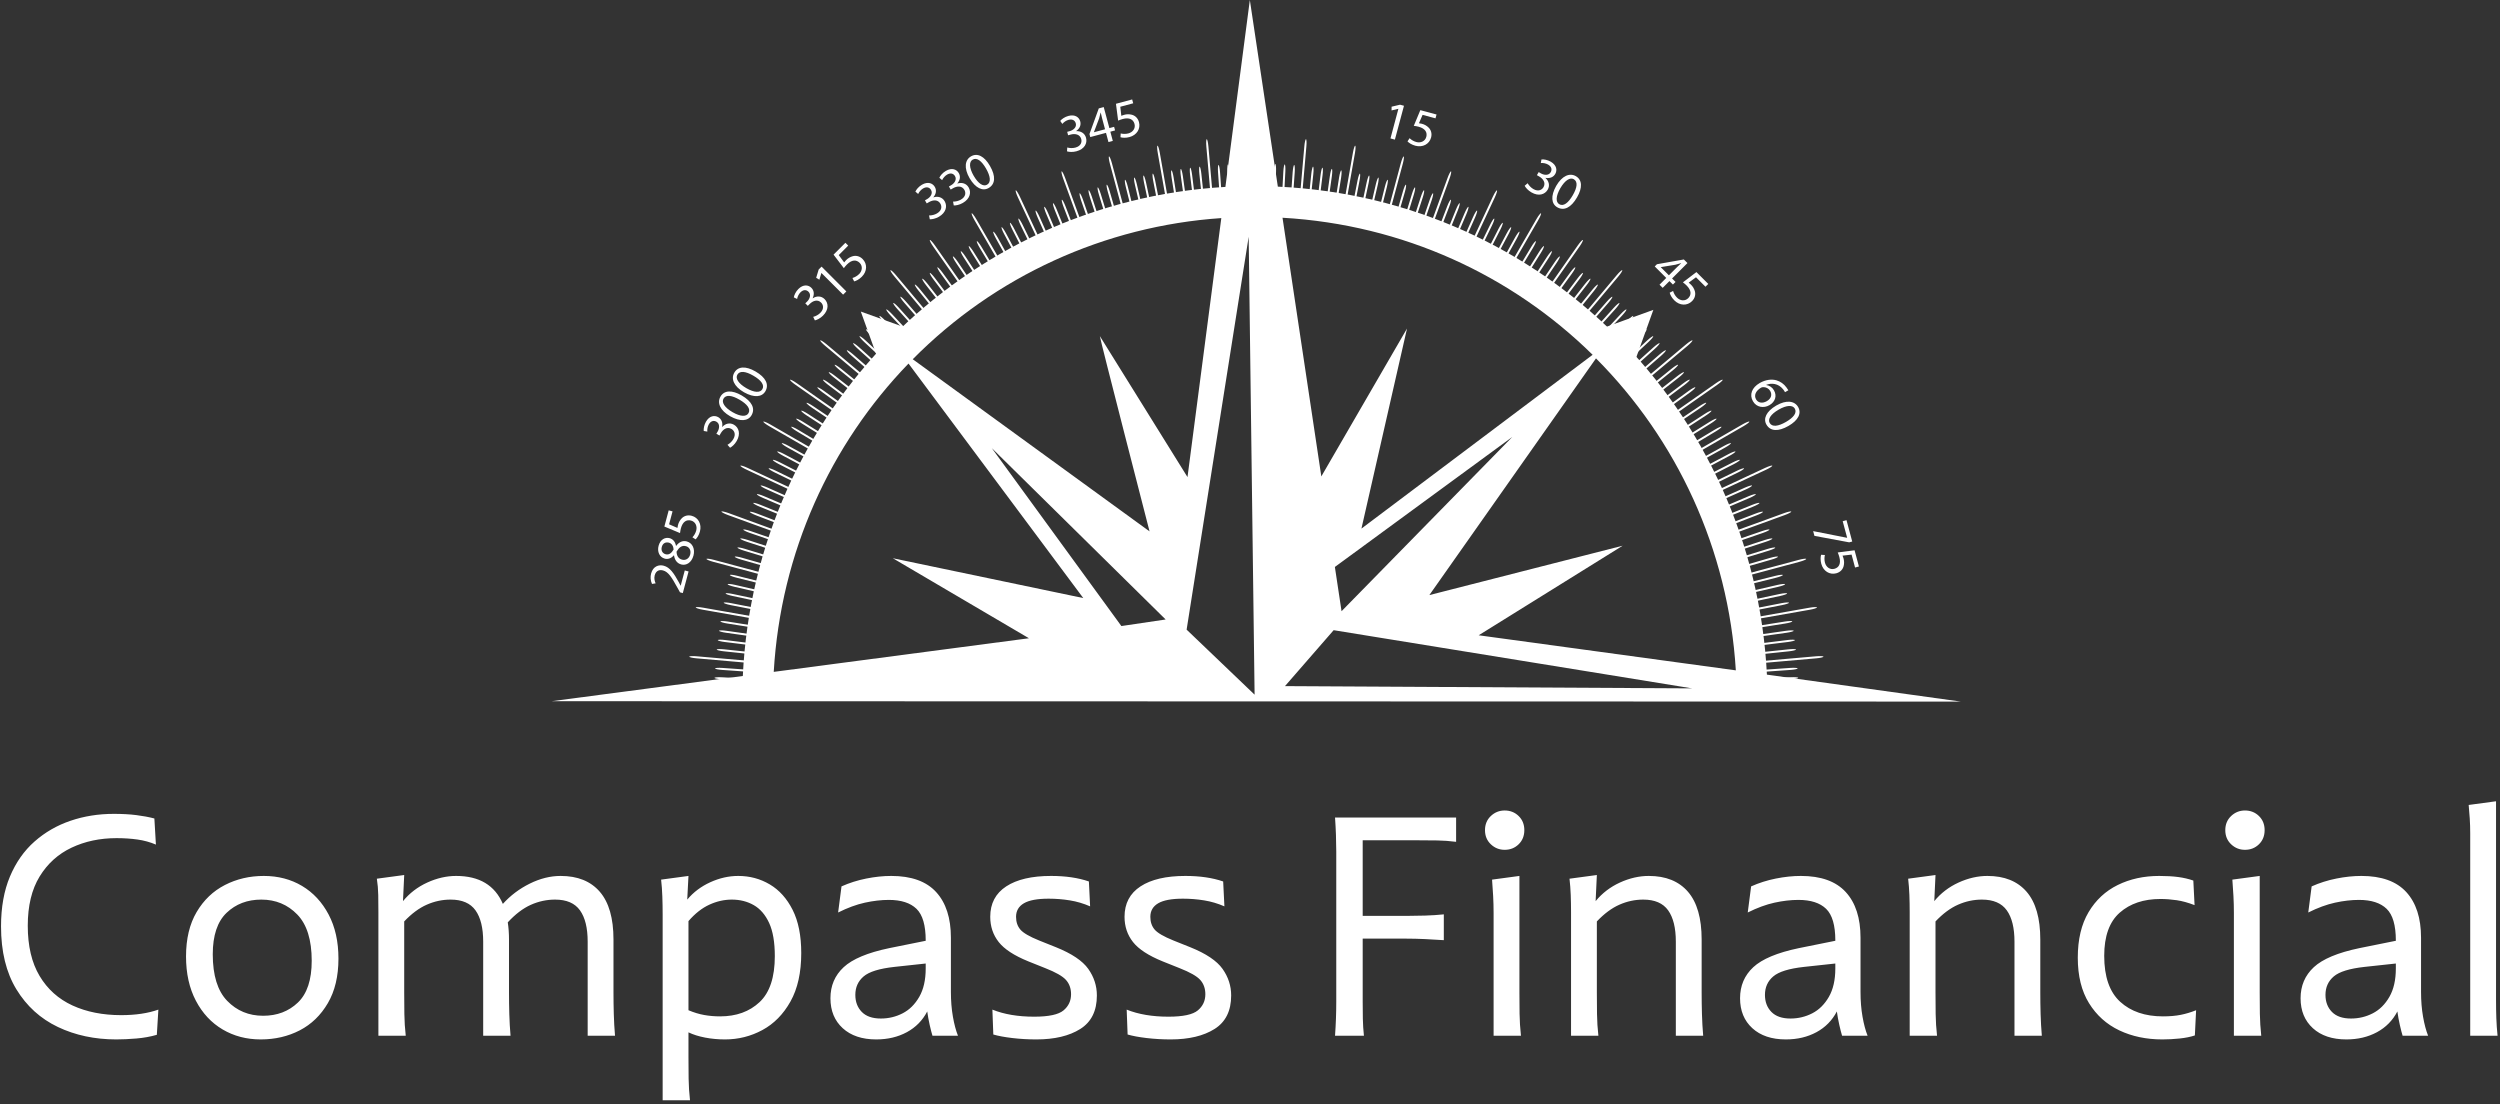 <svg xmlns="http://www.w3.org/2000/svg" width="480" height="212" viewBox="0 0 480 212">
  <rect x="0" y="0" width="480" height="212" fill="#333333" stroke="none"/>
  <g fill="#FFF">
    <g transform="translate(105.918)">
      <path d="M156.978 42C157.046 42.015 157.247 41.409 157.418 40.659L158.608 35.507C158.781 34.756 158.84 34.119 158.736 34.095 158.633 34.072 158.407 34.67 158.233 35.422L157.044 40.576C156.869 41.328 156.911 41.985 156.979 42M155.34 41.641C155.411 41.656 155.598 41.05 155.758 40.294L156.86 35.124C157.019 34.366 157.066 33.73 156.958 33.709 156.85 33.689 156.638 34.287 156.475 35.044L155.377 40.217C155.217 40.971 155.265 41.631 155.335 41.646M152.05 41C152.122 41.012 152.29 40.399 152.423 39.638L154.232 29.392C154.365 28.631 154.389 27.992 154.279 27.974 154.17 27.957 153.975 28.565 153.841 29.324L152.032 39.576C151.899 40.34 151.979 40.991 152.05 41.003M218.54 87.624C218.579 87.686 219.156 87.427 219.821 87.033L228.833 81.829C229.502 81.441 230.005 81.051 229.952 80.955 229.899 80.86 229.307 81.101 228.635 81.485L219.617 86.693C218.948 87.078 218.498 87.56 218.533 87.622M153.694 41.309C153.762 41.321 153.939 40.711 154.088 39.953L155.098 34.758C155.246 34 155.281 33.36 155.178 33.343 155.074 33.325 154.867 33.926 154.72 34.684L153.71 39.882C153.562 40.64 153.627 41.294 153.695 41.309M158.608 42.395C158.676 42.413 158.883 41.813 159.073 41.063L160.354 35.933C160.54 35.181 160.608 34.548 160.508 34.521 160.407 34.494 160.167 35.089 159.981 35.838L158.7 40.971C158.514 41.72 158.543 42.377 158.611 42.395M161.849 43.259C161.917 43.28 162.144 42.688 162.358 41.945L163.814 36.868C164.027 36.124 164.12 35.489 164.011 35.461 163.903 35.433 163.654 36.018 163.441 36.758L161.984 41.835C161.771 42.578 161.777 43.238 161.845 43.259M163.456 43.739C163.524 43.759 163.764 43.17 163.992 42.43L165.534 37.379C165.759 36.639 165.862 36.009 165.759 35.979 165.656 35.95 165.392 36.527 165.168 37.267L163.618 42.316C163.394 43.057 163.388 43.714 163.456 43.735M160.233 42.816C160.304 42.836 160.523 42.241 160.726 41.495L163.416 31.446C163.613 30.7 163.695 30.067 163.591 30.04 163.486 30.014 163.236 30.6 163.034 31.346L160.343 41.395C160.146 42.141 160.163 42.798 160.234 42.819M165.054 44.246C165.122 44.267 165.37 43.684 165.61 42.95L167.244 37.925C167.484 37.188 167.596 36.56 167.493 36.528 167.39 36.495 167.114 37.07 166.877 37.804L165.243 42.828C165.003 43.565 164.989 44.223 165.054 44.246M137.044 39.564C137.115 39.564 137.183 38.934 137.198 38.161L137.289 32.85C137.304 32.078 137.227 31.444 137.121 31.444 137.014 31.444 136.917 32.072 136.902 32.844L136.809 38.156C136.795 38.928 136.973 39.564 137.044 39.564M166.644 44.779C166.709 44.803 166.97 44.225 167.221 43.498L168.944 38.501C169.195 37.769 169.321 37.145 169.219 37.109 169.118 37.074 168.832 37.645 168.58 38.376L166.861 43.371C166.608 44.102 166.579 44.759 166.644 44.783M138.719 39.609C138.79 39.609 138.87 38.981 138.897 38.208L139.083 32.903C139.11 32.13 139.045 31.493 138.938 31.491 138.832 31.488 138.722 32.115 138.695 32.889L138.509 38.193C138.482 38.969 138.648 39.606 138.719 39.609M89.632 41.972C89.534 42.02 89.736 42.626 90.077 43.319L92.395 48.071C92.732 48.766 93.061 49.308 93.126 49.279 93.191 49.249 93.079 48.595 92.738 47.899L90.422 43.149C90.082 42.453 89.727 41.923 89.634 41.966M97.967 38.349C97.869 38.387 98.014 39.009 98.289 39.728L100.184 44.663C100.463 45.385 100.744 45.954 100.809 45.927 100.874 45.9 100.823 45.246 100.545 44.527L98.651 39.592C98.372 38.869 98.065 38.311 97.967 38.349M147.073 40.261C147.144 40.27 147.278 39.648 147.369 38.882L148.014 33.621C148.113 32.854 148.1 32.218 147.994 32.203 147.887 32.188 147.727 32.81 147.632 33.576L146.984 38.837C146.885 39.604 146.999 40.252 147.069 40.261M145.408 40.071C145.479 40.08 145.605 39.458 145.683 38.691L146.237 33.42C146.317 32.65 146.296 32.014 146.193 32.002 146.089 31.99 145.933 32.612 145.852 33.381L145.299 38.647C145.218 39.418 145.337 40.066 145.408 40.075M142.068 39.783C142.139 39.783 142.24 39.161 142.293 38.389L142.667 33.095C142.72 32.326 142.678 31.69 142.568 31.681 142.458 31.672 142.331 32.299 142.272 33.069L141.9 38.365C141.846 39.135 141.989 39.78 142.06 39.783M148.734 40.482C148.805 40.491 148.951 39.875 149.061 39.102L149.795 33.854C149.904 33.09 149.907 32.45 149.8 32.435 149.694 32.421 149.523 33.036 149.415 33.801L148.675 39.049C148.569 39.816 148.666 40.468 148.734 40.477M143.743 39.914C143.814 39.92 143.93 39.295 143.998 38.526L144.904 28.144C144.972 27.374 144.939 26.738 144.83 26.726 144.721 26.714 144.581 27.339 144.513 28.111L143.601 38.493C143.536 39.263 143.672 39.908 143.743 39.914M190.457 56.952C190.517 56.993 190.927 56.507 191.372 55.874L197.349 47.341C197.79 46.71 198.08 46.139 197.991 46.077 197.903 46.015 197.467 46.483 197.023 47.116L191.047 55.651C190.602 56.285 190.398 56.912 190.456 56.954M200.858 65.397C200.913 65.444 201.386 65.02 201.913 64.455L205.533 60.574C206.06 60.009 206.428 59.49 206.35 59.414 206.272 59.337 205.78 59.745 205.25 60.31L201.629 64.195C201.102 64.76 200.808 65.35 200.858 65.397M189.077 55.995C189.136 56.033 189.535 55.542 189.971 54.902L192.934 50.509C193.367 49.87 193.648 49.295 193.559 49.239 193.47 49.183 193.044 49.653 192.612 50.296L189.655 54.687C189.222 55.329 189.021 55.956 189.08 55.995M197.099 62.063C197.155 62.11 197.605 61.663 198.103 61.071L204.802 53.084C205.295 52.492 205.637 51.95 205.554 51.879 205.471 51.808 204.997 52.237 204.5 52.829L197.8 60.817C197.308 61.408 197.043 62.016 197.099 62.063M168.228 45.336C168.296 45.359 168.569 44.785 168.832 44.06L172.388 34.288C172.654 33.562 172.782 32.938 172.683 32.902 172.585 32.867 172.281 33.429 172.017 34.155L168.459 43.927C168.195 44.652 168.163 45.312 168.228 45.336M194.496 59.945C194.552 59.986 194.989 59.524 195.464 58.914L198.726 54.737C199.203 54.13 199.522 53.576 199.44 53.511 199.357 53.446 198.898 53.89 198.422 54.496L195.156 58.677C194.682 59.287 194.44 59.899 194.496 59.941M195.803 60.992C195.859 61.036 196.301 60.58 196.789 59.979L200.127 55.856C200.613 55.255 200.942 54.71 200.862 54.645 200.783 54.58 200.315 55.015 199.826 55.616L196.486 59.74C196.001 60.341 195.746 60.948 195.802 60.992M214.033 80.559C214.074 80.618 214.624 80.305 215.258 79.861L223.793 73.883C224.427 73.442 224.895 73.008 224.832 72.918 224.769 72.828 224.198 73.115 223.565 73.56L215.033 79.535C214.399 79.979 213.991 80.5 214.033 80.559M213.056 79.192C213.098 79.248 213.643 78.926 214.27 78.47L218.56 75.352C219.184 74.896 219.644 74.456 219.582 74.367 219.519 74.279 218.957 74.584 218.332 75.036L214.043 78.157C213.418 78.61 213.015 79.134 213.057 79.19M208.93 73.912C208.978 73.968 209.499 73.607 210.091 73.109L218.078 66.41C218.669 65.917 219.097 65.439 219.029 65.356 218.961 65.274 218.416 65.611 217.824 66.105L209.837 72.805C209.246 73.297 208.883 73.855 208.93 73.912M202.076 66.552C202.126 66.603 202.606 66.188 203.142 65.631L206.831 61.81C207.37 61.256 207.745 60.741 207.668 60.667 207.591 60.593 207.091 60.986 206.555 61.543L202.866 65.362C202.33 65.919 202.026 66.501 202.078 66.552M81.646 46.309C81.553 46.365 81.806 46.952 82.206 47.612L84.932 52.15C85.326 52.813 85.704 53.325 85.763 53.289 85.822 53.254 85.66 52.615 85.264 51.955L82.534 47.413C82.14 46.753 81.738 46.256 81.647 46.309M175.967 48.556C176.032 48.586 176.355 48.038 176.681 47.34L181.083 37.907C181.408 37.209 181.595 36.596 181.494 36.552 181.392 36.507 181.051 37.044 180.722 37.734L176.323 47.165C175.996 47.867 175.905 48.522 175.97 48.552M174.44 47.856C174.506 47.883 174.816 47.329 175.129 46.622L177.278 41.794C177.593 41.09 177.771 40.477 177.672 40.431 177.574 40.386 177.237 40.929 176.924 41.636L174.771 46.464C174.457 47.169 174.371 47.823 174.436 47.85M178.98 50.025C179.045 50.058 179.383 49.519 179.731 48.829L182.132 44.119C182.485 43.429 182.692 42.828 182.597 42.781 182.503 42.734 182.138 43.257 181.787 43.945L179.389 48.657C179.036 49.347 178.918 49.993 178.98 50.025M171.354 46.544C171.42 46.57 171.71 46.008 172 45.291L173.981 40.389C174.267 39.673 174.425 39.054 174.327 39.01 174.228 38.965 173.91 39.525 173.622 40.241L171.642 45.141C171.346 45.857 171.289 46.514 171.354 46.541M172.906 47.183C172.971 47.213 173.273 46.653 173.572 45.94L175.641 41.079C175.942 40.365 176.108 39.75 176.01 39.708 175.913 39.667 175.585 40.215 175.282 40.928L173.222 45.786C172.92 46.499 172.843 47.154 172.908 47.183M183.398 52.433C183.46 52.469 183.828 51.955 184.215 51.285L189.42 42.268C189.804 41.599 190.045 41.007 189.95 40.953 189.856 40.898 189.457 41.403 189.076 42.072L183.872 51.085C183.487 51.756 183.336 52.399 183.398 52.437M187.678 55.07C187.737 55.109 188.131 54.612 188.552 53.963L191.438 49.516C191.858 48.868 192.127 48.29 192.042 48.235 191.956 48.18 191.536 48.659 191.113 49.307L188.229 53.751C187.805 54.399 187.619 55.031 187.678 55.071M186.266 54.167C186.325 54.206 186.71 53.7 187.119 53.045L189.928 48.552C190.339 47.894 190.6 47.314 190.509 47.258 190.417 47.202 190.008 47.693 189.599 48.348L186.79 52.841C186.382 53.495 186.207 54.129 186.266 54.167M181.935 51.608C181.998 51.643 182.353 51.115 182.729 50.441L185.296 45.811C185.669 45.136 185.9 44.541 185.808 44.488 185.717 44.434 185.334 44.95 184.958 45.624L182.396 50.255C182.024 50.931 181.878 51.573 181.94 51.609M150.396 40.724C150.466 40.736 150.623 40.12 150.742 39.359L151.571 34.128C151.689 33.364 151.704 32.728 151.6 32.71 151.497 32.693 151.311 33.301 151.189 34.069L150.36 39.291C150.239 40.054 150.325 40.708 150.396 40.72M33.037 115.728C33.017 115.826 33.621 116.039 34.378 116.184L39.577 117.197C40.338 117.344 40.968 117.407 40.98 117.339 40.992 117.271 40.409 116.965 39.651 116.817L34.455 115.805C33.694 115.66 33.058 115.624 33.037 115.728M33.399 113.947C33.378 114.046 33.979 114.267 34.735 114.429L39.909 115.528C40.664 115.688 41.294 115.765 41.309 115.694 41.324 115.623 40.744 115.309 39.989 115.149L34.815 114.051C34.056 113.891 33.42 113.844 33.399 113.952M32.406 119.309C32.388 119.416 32.997 119.605 33.765 119.721L38.993 120.546C39.757 120.669 40.39 120.71 40.402 120.645 40.414 120.58 39.82 120.292 39.055 120.171L33.825 119.341C33.06 119.22 32.424 119.208 32.406 119.312M32.137 121.107C32.122 121.213 32.735 121.386 33.498 121.495L38.751 122.232C39.514 122.339 40.151 122.368 40.159 122.3 40.168 122.232 39.568 121.957 38.804 121.85L33.556 121.113C32.791 121.004 32.152 121.004 32.137 121.107M31.9 122.907C31.888 123.013 32.504 123.176 33.271 123.271L38.534 123.916C39.301 124.014 39.935 124.028 39.944 123.957 39.953 123.886 39.346 123.626 38.575 123.532L33.318 122.886C32.552 122.788 31.912 122.8 31.9 122.907M33.793 112.168C33.769 112.273 34.364 112.5 35.12 112.672L40.271 113.862C41.023 114.036 41.65 114.123 41.668 114.051 41.686 113.979 41.108 113.657 40.357 113.486L35.206 112.296C34.454 112.124 33.817 112.065 33.793 112.168M36.799 101.688C36.766 101.787 37.335 102.077 38.066 102.328L43.06 104.048C43.791 104.299 44.407 104.451 44.43 104.386 44.454 104.321 43.919 103.936 43.187 103.683L38.19 101.964C37.459 101.712 36.834 101.588 36.799 101.688M36.223 103.413C36.19 103.512 36.764 103.792 37.498 104.032L42.523 105.666C43.257 105.903 43.879 106.045 43.902 105.977 43.926 105.909 43.381 105.536 42.647 105.296L37.623 103.662C36.886 103.425 36.258 103.312 36.225 103.413M35.676 105.148C35.646 105.247 36.224 105.518 36.963 105.74L42.02 107.284C42.757 107.51 43.378 107.64 43.399 107.572 43.42 107.504 42.869 107.14 42.129 106.915L37.076 105.37C36.336 105.145 35.705 105.045 35.676 105.145M34.218 110.404C34.191 110.507 34.786 110.743 35.535 110.931L40.669 112.211C41.418 112.398 42.048 112.495 42.06 112.427 42.072 112.359 41.509 112.025 40.757 111.836L35.626 110.555C34.878 110.366 34.247 110.298 34.218 110.402M35.159 106.891C35.129 106.99 35.712 107.249 36.455 107.463L41.533 108.919C42.276 109.132 42.9 109.25 42.921 109.185 42.942 109.12 42.385 108.762 41.64 108.548L36.56 107.092C35.817 106.879 35.186 106.787 35.157 106.895M38.043 98.277C38.005 98.375 38.564 98.681 39.284 98.96L44.222 100.855C44.944 101.13 45.554 101.305 45.577 101.236 45.601 101.167 45.077 100.769 44.357 100.493L39.425 98.599C38.703 98.324 38.082 98.178 38.046 98.277M31.693 124.717C31.682 124.823 32.3 124.974 33.073 125.054L38.343 125.607C39.112 125.69 39.746 125.699 39.755 125.628 39.763 125.557 39.157 125.306 38.387 125.226L33.114 124.672C32.348 124.593 31.708 124.61 31.696 124.717M31.378 128.338C31.369 128.446 31.997 128.576 32.766 128.629L38.06 129C38.832 129.056 39.466 129.041 39.469 128.97 39.472 128.899 38.856 128.668 38.09 128.614L32.796 128.244C32.026 128.191 31.387 128.232 31.381 128.342M74.067 51.324C73.981 51.386 74.283 51.949 74.736 52.573L77.856 56.866C78.309 57.49 78.726 57.97 78.786 57.929 78.846 57.887 78.619 57.263 78.167 56.638L75.049 52.349C74.597 51.724 74.152 51.265 74.064 51.324M31.14 133.788C31.14 133.894 31.77 133.993 32.54 134.007L37.851 134.099C38.624 134.111 39.257 134.064 39.257 133.993 39.257 133.922 38.629 133.726 37.857 133.711L32.546 133.619C31.776 133.604 31.14 133.681 31.14 133.788M31.187 131.971C31.187 132.077 31.812 132.187 32.584 132.213L37.892 132.397C38.665 132.423 39.298 132.388 39.301 132.317 39.304 132.246 38.68 132.039 37.907 132.012L32.596 131.825C31.824 131.799 31.19 131.864 31.187 131.971M31.266 130.154C31.26 130.261 31.889 130.379 32.661 130.42L37.957 130.699C38.727 130.74 39.363 130.714 39.366 130.643 39.369 130.572 38.751 130.347 37.977 130.314L32.679 130.036C31.906 129.995 31.272 130.048 31.266 130.154M56.678 67.26C56.607 67.34 57.026 67.819 57.61 68.326L61.613 71.805C62.196 72.314 62.711 72.684 62.761 72.633 62.812 72.583 62.453 72.023 61.875 71.517L57.87 68.036C57.287 67.53 56.754 67.18 56.687 67.26M57.883 65.897C57.812 65.978 58.222 66.463 58.797 66.981L62.744 70.534C63.318 71.049 63.827 71.43 63.871 71.377 63.914 71.324 63.575 70.761 62.998 70.244L59.057 66.697C58.483 66.179 57.955 65.82 57.885 65.9M53.208 71.468C53.143 71.55 53.587 72.01 54.193 72.485L58.369 75.751C58.979 76.228 59.512 76.571 59.552 76.512 59.591 76.453 59.212 75.921 58.602 75.443L54.424 72.181C53.815 71.704 53.264 71.385 53.199 71.468M54.34 70.045C54.275 70.128 54.71 70.593 55.311 71.079L59.435 74.42C60.036 74.906 60.563 75.258 60.608 75.209 60.652 75.159 60.279 74.611 59.678 74.125L55.554 70.785C54.953 70.299 54.408 69.968 54.34 70.051M59.113 64.557C59.042 64.634 59.445 65.132 60.011 65.659L63.894 69.28C64.46 69.807 64.96 70.194 65.008 70.144 65.055 70.093 64.724 69.522 64.158 68.995L60.271 65.37C59.705 64.844 59.181 64.477 59.11 64.553M66.956 56.982C66.876 57.053 67.225 57.586 67.732 58.164L71.213 62.169C71.719 62.752 72.178 63.191 72.231 63.144 72.284 63.096 72.01 62.495 71.503 61.912L68.024 57.91C67.515 57.327 67.039 56.906 66.956 56.977M52.1 72.911C52.035 72.997 52.488 73.446 53.104 73.911L57.341 77.099C57.959 77.567 58.498 77.902 58.543 77.846 58.587 77.79 58.193 77.255 57.574 76.795L53.338 73.604C52.722 73.136 52.166 72.824 52.1 72.914M72.611 52.407C72.525 52.472 72.835 53.028 73.3 53.644L76.491 57.881C76.956 58.499 77.378 58.964 77.439 58.926 77.5 58.887 77.264 58.263 76.797 57.645L73.608 53.409C73.141 52.79 72.69 52.337 72.608 52.402M60.361 63.239C60.287 63.316 60.685 63.817 61.238 64.355L65.057 68.041C65.614 68.577 66.108 68.977 66.158 68.928 66.209 68.879 65.884 68.303 65.327 67.767L61.504 64.079C60.951 63.54 60.436 63.163 60.361 63.24M65.594 58.187C65.514 58.258 65.875 58.785 66.39 59.359L69.943 63.3C70.458 63.875 70.928 64.307 70.978 64.26 71.028 64.213 70.745 63.618 70.226 63.043L66.68 59.096C66.165 58.522 65.677 58.111 65.596 58.182M47.931 78.868C47.871 78.956 48.356 79.374 49.002 79.795L53.446 82.681C54.094 83.101 54.657 83.398 54.695 83.339 54.734 83.28 54.307 82.779 53.659 82.353L49.216 79.467C48.567 79.046 47.99 78.777 47.935 78.863M42.478 88.309C42.43 88.408 42.955 88.768 43.641 89.121L48.355 91.522C49.044 91.871 49.635 92.113 49.663 92.042 49.69 91.971 49.217 91.528 48.526 91.175L43.817 88.774C43.127 88.425 42.526 88.214 42.478 88.309M41.667 89.938C41.62 90.036 42.15 90.387 42.849 90.726L47.601 93.044C48.296 93.381 48.889 93.607 48.921 93.537 48.954 93.467 48.469 93.03 47.772 92.692L43.019 90.371C42.329 90.034 41.719 89.836 41.671 89.931M43.318 86.697C43.268 86.796 43.786 87.165 44.467 87.527L49.141 90.013C49.822 90.374 50.409 90.62 50.441 90.558 50.474 90.496 50.003 90.034 49.322 89.672L44.65 87.188C43.966 86.823 43.369 86.605 43.318 86.695M39.409 94.9C39.367 94.999 39.915 95.324 40.625 95.626L45.487 97.695C46.197 97.997 46.804 98.188 46.833 98.125 46.863 98.062 46.355 97.642 45.643 97.337L40.779 95.268C40.069 94.965 39.45 94.8 39.409 94.897M40.131 93.232C40.087 93.331 40.624 93.665 41.336 93.981L46.163 96.131C46.868 96.444 47.469 96.649 47.495 96.584 47.522 96.519 47.022 96.091 46.313 95.778L41.486 93.629C40.781 93.315 40.168 93.137 40.124 93.235M38.709 96.579C38.671 96.678 39.224 96.994 39.941 97.284L44.84 99.265C45.556 99.554 46.166 99.739 46.193 99.673 46.22 99.607 45.7 99.197 44.985 98.906L40.083 96.926C39.366 96.639 38.748 96.481 38.709 96.579M46.954 80.4C46.897 80.488 47.388 80.897 48.042 81.308L52.537 84.118C53.194 84.527 53.759 84.814 53.798 84.751 53.836 84.689 53.395 84.198 52.741 83.79L48.247 80.98C47.593 80.571 47.01 80.311 46.954 80.4M48.934 77.35C48.875 77.439 49.352 77.863 49.991 78.295L54.384 81.259C55.026 81.69 55.583 81.996 55.621 81.937 55.66 81.878 55.242 81.371 54.603 80.939L50.21 77.983C49.57 77.549 48.996 77.267 48.937 77.355M46.004 81.95C45.948 82.042 46.448 82.443 47.108 82.837L51.649 85.566C52.312 85.96 52.884 86.238 52.916 86.176 52.949 86.114 52.508 85.628 51.845 85.232L47.306 82.513C46.646 82.113 46.057 81.862 46.004 81.953M44.184 85.099C44.134 85.191 44.643 85.576 45.321 85.949L49.952 88.516C50.626 88.888 51.207 89.146 51.242 89.084 51.278 89.022 50.816 88.554 50.138 88.178L45.507 85.616C44.829 85.24 44.234 85.01 44.183 85.104M180.464 50.807C180.526 50.839 180.875 50.314 181.237 49.624L183.721 44.953C184.085 44.269 184.304 43.672 184.213 43.621 184.123 43.569 183.745 44.089 183.385 44.769L180.9 49.443C180.536 50.127 180.407 50.773 180.468 50.806M216.003 80.937C215.364 81.368 214.873 81.768 214.912 81.823 214.95 81.879 215.581 81.684 216.22 81.252L220.613 78.288C221.252 77.857 221.729 77.433 221.67 77.345 221.611 77.256 221.037 77.542 220.397 77.972L216.003 80.937zM211.992 75.443C211.383 75.919 210.92 76.354 210.962 76.411 211.003 76.467 211.619 76.224 212.229 75.748L216.406 72.485C217.016 72.009 217.46 71.55 217.391 71.467 217.322 71.384 216.776 71.704 216.166 72.18L211.992 75.443zM218.502 72.91C218.437 72.824 217.88 73.135 217.264 73.6L213.028 76.791C212.412 77.256 211.944 77.678 211.985 77.739 212.027 77.8 212.646 77.563 213.266 77.096L217.503 73.904C218.118 73.44 218.572 72.99 218.51 72.907M213.924 67.259C213.856 67.179 213.32 67.528 212.737 68.034L208.732 71.516C208.149 72.022 207.711 72.481 207.758 72.534 207.805 72.587 208.406 72.312 208.989 71.803L212.989 68.327C213.573 67.818 213.992 67.342 213.924 67.259M207.604 70.243C207.03 70.76 206.598 71.228 206.646 71.279 206.693 71.329 207.288 71.048 207.862 70.533L211.803 66.98C212.378 66.462 212.788 65.974 212.721 65.896 212.654 65.818 212.12 66.174 211.546 66.692L207.604 70.243zM210.925 74.117C210.324 74.603 209.868 75.047 209.916 75.102 209.963 75.157 210.567 74.905 211.168 74.418L215.295 71.076C215.896 70.591 216.33 70.126 216.265 70.043 216.2 69.96 215.65 70.291 215.049 70.777L210.925 74.117zM220.465 88.178C219.79 88.554 219.266 88.909 219.299 88.972 219.331 89.035 219.977 88.888 220.651 88.516L225.282 85.949C225.96 85.573 226.469 85.191 226.419 85.099 226.369 85.008 225.771 85.235 225.096 85.612L220.465 88.178zM221.28 89.669C220.599 90.033 220.066 90.38 220.098 90.442 220.129 90.504 220.776 90.374 221.459 90.01L226.131 87.526C226.812 87.164 227.33 86.792 227.283 86.697 227.236 86.603 226.632 86.821 225.951 87.19L221.28 89.669zM216.945 82.356C216.297 82.776 215.799 83.17 215.838 83.229 215.876 83.288 216.51 83.099 217.158 82.679L221.598 79.792C222.247 79.372 222.729 78.954 222.673 78.866 222.617 78.777 222.037 79.049 221.392 79.47L216.945 82.356zM217.862 83.787C217.207 84.196 216.702 84.581 216.74 84.643 216.779 84.705 217.412 84.525 218.066 84.116L222.561 81.306C223.218 80.898 223.707 80.489 223.65 80.401 223.594 80.312 223.014 80.569 222.357 80.981L217.862 83.787zM224.599 81.949C224.543 81.858 223.957 82.109 223.294 82.509L218.762 85.232C218.099 85.632 217.58 86.008 217.622 86.067 217.664 86.126 218.294 85.963 218.957 85.567L223.495 82.837C224.159 82.443 224.652 82.041 224.599 81.95M180.97 41.971C180.871 41.924 180.52 42.454 180.182 43.154L177.863 47.905C177.526 48.601 177.301 49.193 177.363 49.225 177.425 49.258 177.872 48.769 178.212 48.077L180.527 43.322C180.868 42.632 181.066 42.023 180.972 41.975M188.959 46.307C188.866 46.251 188.466 46.749 188.072 47.412L185.343 51.95C184.949 52.613 184.668 53.184 184.73 53.22 184.792 53.255 185.278 52.808 185.674 52.148L188.401 47.61C188.795 46.95 189.053 46.36 188.961 46.307M222.076 91.174C221.386 91.527 220.85 91.864 220.88 91.926 220.91 91.988 221.561 91.873 222.249 91.521L226.961 89.12C227.65 88.767 228.172 88.404 228.124 88.308 228.077 88.213 227.473 88.424 226.786 88.773L222.076 91.174zM192.436 56.638C191.984 57.263 191.657 57.81 191.714 57.852 191.77 57.894 192.294 57.49 192.747 56.867L195.861 52.573C196.318 51.949 196.619 51.386 196.533 51.324 196.448 51.262 196.006 51.718 195.548 52.345L192.436 56.638zM172.637 38.346C172.538 38.307 172.231 38.867 171.952 39.589L170.058 44.525C169.78 45.247 169.608 45.857 169.673 45.881 169.738 45.904 170.14 45.388 170.419 44.661L172.315 39.726C172.594 39.007 172.738 38.384 172.638 38.347M199.1 61.916C198.593 62.499 198.22 63.015 198.273 63.062 198.326 63.109 198.883 62.757 199.389 62.175L202.871 58.169C203.381 57.586 203.726 57.05 203.647 56.987 203.567 56.924 203.087 57.337 202.581 57.92L199.1 61.916zM205.01 58.185C204.929 58.114 204.445 58.525 203.926 59.099L200.374 63.046C199.855 63.62 199.477 64.13 199.53 64.174 199.584 64.219 200.146 63.879 200.663 63.303L204.21 59.362C204.725 58.788 205.084 58.258 205.007 58.187M205.276 67.763C204.72 68.299 204.305 68.782 204.355 68.832 204.405 68.883 204.988 68.575 205.545 68.044L209.364 64.358C209.918 63.819 210.315 63.319 210.241 63.242 210.167 63.165 209.65 63.544 209.098 64.08L205.276 67.763zM206.449 68.996C205.883 69.523 205.463 69.996 205.511 70.046 205.558 70.096 206.147 69.804 206.713 69.277L210.599 65.656C211.162 65.129 211.565 64.635 211.494 64.557 211.423 64.48 210.903 64.853 210.333 65.375L206.449 68.996zM197.997 52.404C197.912 52.339 197.461 52.792 196.996 53.411L193.805 57.647C193.34 58.266 193.005 58.805 193.065 58.849 193.125 58.893 193.649 58.499 194.113 57.881L197.308 53.644C197.772 53.028 198.083 52.472 197.997 52.407M231.799 121.847C231.036 121.953 230.42 122.101 230.426 122.169 230.432 122.237 231.089 122.339 231.852 122.231L237.101 121.491C237.865 121.385 238.48 121.21 238.466 121.107 238.452 121.004 237.812 121.003 237.047 121.107L231.799 121.847zM228.935 89.937C228.888 89.838 228.281 90.04 227.588 90.377L222.834 92.698C222.138 93.036 221.596 93.364 221.629 93.426 221.661 93.488 222.313 93.382 223.008 93.045L227.76 90.727C228.455 90.386 228.985 90.031 228.942 89.939M232.027 123.534C231.26 123.632 230.639 123.761 230.648 123.829 230.656 123.897 231.305 124.009 232.071 123.915L237.332 123.267C238.099 123.174 238.717 123.011 238.703 122.905 238.688 122.799 238.051 122.79 237.285 122.884L232.027 123.534zM231.548 120.165C230.783 120.287 230.169 120.441 230.182 120.512 230.196 120.583 230.847 120.669 231.61 120.547L236.841 119.719C237.605 119.597 238.215 119.413 238.197 119.307 238.179 119.201 237.543 119.215 236.779 119.337L231.548 120.165zM237.567 115.727C237.546 115.628 236.91 115.659 236.152 115.804L230.956 116.813C230.195 116.961 229.585 117.14 229.6 117.207 229.615 117.275 230.269 117.34 231.027 117.193L236.226 116.183C236.983 116.035 237.587 115.827 237.567 115.724M231.004 127.299C231.01 127.37 231.647 127.376 232.416 127.308L242.798 126.399C243.572 126.331 244.193 126.189 244.184 126.079 244.176 125.97 243.536 125.938 242.766 126.005L232.381 126.914C231.611 126.982 231.001 127.228 231.001 127.299M230.613 115.149C229.858 115.309 229.251 115.499 229.266 115.567 229.281 115.635 229.938 115.685 230.693 115.526L235.868 114.427C236.623 114.268 237.224 114.048 237.203 113.944 237.182 113.841 236.546 113.888 235.791 114.043L230.613 115.149zM232.518 128.612C231.746 128.666 231.121 128.769 231.124 128.841 231.127 128.913 231.773 129.054 232.545 129.001L237.839 128.627C238.611 128.574 239.236 128.444 239.227 128.338 239.218 128.231 238.581 128.189 237.812 128.239L232.518 128.612zM239.417 131.971C239.417 131.865 238.778 131.799 238.008 131.826L232.697 132.012C231.924 132.039 231.297 132.119 231.3 132.19 231.303 132.261 231.939 132.426 232.712 132.4L238.02 132.213C238.792 132.187 239.42 132.077 239.417 131.971M232.626 130.312C231.853 130.353 231.226 130.442 231.229 130.509 231.232 130.576 231.874 130.734 232.647 130.692L237.943 130.414C238.715 130.376 239.34 130.255 239.337 130.147 239.334 130.04 238.695 129.988 237.922 130.029L232.626 130.312zM238.915 124.716C238.904 124.609 238.267 124.589 237.498 124.672L232.216 125.222C231.447 125.305 230.825 125.426 230.837 125.497 230.848 125.568 231.494 125.694 232.263 125.609L237.533 125.056C238.3 124.973 238.921 124.822 238.912 124.716M225.615 98.907C224.899 99.198 224.334 99.487 224.363 99.552 224.391 99.617 225.044 99.552 225.76 99.266L230.662 97.284C231.379 96.995 231.932 96.678 231.891 96.58 231.849 96.482 231.234 96.636 230.517 96.927L225.615 98.907zM232.561 98.271C232.522 98.172 231.901 98.318 231.181 98.594L226.247 100.488C225.524 100.763 224.956 101.045 224.98 101.113 225.003 101.181 225.663 101.128 226.386 100.849L231.318 98.954C232.041 98.679 232.599 98.371 232.562 98.271M224.966 97.335C224.255 97.636 223.696 97.939 223.725 98.001 223.755 98.063 224.409 97.992 225.12 97.69L229.981 95.621C230.692 95.32 231.24 94.991 231.198 94.893 231.157 94.796 230.54 94.961 229.83 95.264L224.966 97.335zM230.246 113.487C229.494 113.662 228.89 113.86 228.905 113.928 228.919 113.996 229.577 114.038 230.329 113.863L235.483 112.673C236.235 112.501 236.833 112.278 236.806 112.17 236.78 112.062 236.149 112.122 235.394 112.297L230.246 113.487zM224.284 95.776C223.577 96.089 223.023 96.401 223.052 96.466 223.082 96.531 223.733 96.445 224.439 96.131L229.266 93.979C229.975 93.665 230.515 93.328 230.471 93.23 230.427 93.133 229.814 93.313 229.11 93.624L224.284 95.776zM227.416 103.682C226.685 103.934 226.108 104.194 226.135 104.263 226.163 104.332 226.816 104.301 227.547 104.049L232.542 102.329C233.273 102.077 233.842 101.791 233.809 101.686 233.777 101.582 233.146 101.71 232.417 101.962L227.416 103.682zM229.846 111.834C229.096 112.02 228.495 112.228 228.513 112.299 228.53 112.37 229.188 112.398 229.937 112.21L235.07 110.93C235.819 110.742 236.411 110.506 236.387 110.403 236.364 110.299 235.727 110.37 234.979 110.556L229.846 111.834zM222.407 95.061C222.437 95.126 223.038 94.912 223.736 94.587L233.169 90.188C233.867 89.862 234.403 89.516 234.359 89.414 234.314 89.313 233.702 89.504 233 89.829L223.571 94.228C222.869 94.554 222.378 94.996 222.407 95.061M228.477 106.917C227.737 107.142 227.151 107.385 227.169 107.45 227.186 107.515 227.849 107.515 228.589 107.287L233.644 105.742C234.38 105.517 234.961 105.249 234.924 105.15 234.888 105.052 234.264 105.15 233.523 105.376L228.477 106.917zM227.959 105.296C227.225 105.536 226.642 105.789 226.662 105.853 226.683 105.917 227.34 105.903 228.077 105.663L233.102 104.029C233.839 103.792 234.41 103.514 234.378 103.413 234.345 103.313 233.717 103.425 232.98 103.662L227.959 105.296zM235.446 106.889C235.416 106.791 234.785 106.877 234.043 107.086L228.965 108.547C228.222 108.76 227.63 108.992 227.65 109.057 227.671 109.122 228.331 109.131 229.074 108.917L234.152 107.461C234.895 107.251 235.478 106.993 235.448 106.889M229.93 118.987C229.942 119.058 230.573 119.007 231.333 118.872L241.588 117.066C242.35 116.932 242.956 116.734 242.938 116.627 242.92 116.521 242.281 116.541 241.52 116.674L231.268 118.483C230.508 118.616 229.918 118.916 229.93 118.987M228.125 110.803C228.143 110.874 228.771 110.767 229.517 110.566L239.567 107.872C240.312 107.675 240.902 107.421 240.872 107.318 240.843 107.214 240.209 107.291 239.463 107.49L229.414 110.184C228.668 110.381 228.109 110.732 228.126 110.803M225.615 102.809C225.639 102.877 226.251 102.717 226.98 102.454L236.749 98.898C237.478 98.632 238.04 98.333 238.004 98.229 237.969 98.126 237.341 98.259 236.616 98.525L226.847 102.08C226.121 102.347 225.591 102.743 225.615 102.811M239.464 133.786C239.464 133.679 238.828 133.605 238.055 133.617L232.747 133.716C231.975 133.728 231.344 133.796 231.344 133.867 231.344 133.937 231.978 134.113 232.75 134.101L238.064 134.003C238.837 133.991 239.467 133.893 239.464 133.787M140.394 39.677C140.465 39.677 140.557 39.052 140.591 38.283L140.866 32.983C140.907 32.214 140.854 31.577 140.747 31.571 140.641 31.565 140.523 32.193 140.48 32.965L140.202 38.261C140.164 39.034 140.318 39.674 140.389 39.677M81.632 55.923C81.691 55.885 81.384 55.332 80.951 54.686L77.996 50.295C77.563 49.656 77.138 49.179 77.049 49.238 76.96 49.297 77.246 49.872 77.677 50.511L80.632 54.901C81.065 55.545 81.574 55.961 81.633 55.923M130.344 39.671C130.415 39.671 130.443 39.034 130.401 38.262L130.122 32.962C130.08 32.193 129.959 31.565 129.853 31.571 129.746 31.577 129.693 32.211 129.735 32.983L130.012 38.28C130.051 39.052 130.273 39.674 130.344 39.671M125.32 40.057C125.391 40.048 125.382 39.415 125.299 38.644L124.745 33.375C124.666 32.608 124.515 31.986 124.407 31.996 124.3 32.006 124.28 32.644 124.363 33.415L124.917 38.687C124.997 39.457 125.249 40.066 125.32 40.055M126.995 39.904C127.069 39.898 127.071 39.262 127.004 38.492L126.095 28.11C126.027 27.34 125.884 26.718 125.775 26.731 125.666 26.744 125.633 27.376 125.701 28.147L126.61 38.532C126.678 39.301 126.924 39.911 126.995 39.911M128.67 39.774C128.74 39.774 128.755 39.135 128.702 38.365L128.329 33.069C128.275 32.299 128.145 31.675 128.039 31.681 127.933 31.687 127.89 32.326 127.946 33.095L128.317 38.389C128.37 39.161 128.598 39.777 128.67 39.774M121.996 40.465C122.067 40.456 122.034 39.823 121.928 39.055L121.191 33.807C121.08 33.04 120.909 32.427 120.803 32.442 120.696 32.457 120.699 33.096 120.808 33.86L121.545 39.108C121.652 39.873 121.925 40.474 121.996 40.465M123.658 40.247C123.729 40.238 123.708 39.605 123.616 38.837L122.968 33.574C122.87 32.807 122.71 32.195 122.606 32.206 122.503 32.217 122.491 32.858 122.586 33.625L123.231 38.882C123.323 39.649 123.587 40.261 123.658 40.247M120.336 40.705C120.406 40.693 120.362 40.06 120.244 39.296L119.415 34.068C119.293 33.304 119.11 32.694 119.004 32.712 118.897 32.73 118.912 33.366 119.033 34.13L119.862 39.36C119.983 40.124 120.265 40.719 120.336 40.707M133.694 39.558C133.765 39.558 133.812 38.924 133.798 38.152L133.699 32.84C133.687 32.068 133.59 31.437 133.482 31.44 133.375 31.443 133.302 32.077 133.314 32.849L133.412 38.158C133.424 38.93 133.623 39.558 133.694 39.558M132.013 39.604C132.084 39.604 132.12 38.967 132.093 38.195L131.907 32.89C131.879 32.117 131.77 31.487 131.664 31.492 131.557 31.498 131.495 32.129 131.522 32.901L131.708 38.207C131.735 38.979 131.942 39.607 132.013 39.604M57.622 79.089C57.664 79.033 57.187 78.614 56.562 78.16L52.27 75.043C51.645 74.59 51.088 74.287 51.021 74.374 50.954 74.461 51.415 74.9 52.042 75.359L56.335 78.474C56.959 78.93 57.581 79.149 57.622 79.092M61.759 73.81C61.807 73.752 61.365 73.303 60.768 72.806L52.781 66.106C52.19 65.609 51.647 65.272 51.576 65.354 51.505 65.437 51.934 65.911 52.526 66.408L60.506 73.107C61.097 73.605 61.708 73.866 61.755 73.81M56.65 80.45C56.691 80.391 56.207 79.979 55.573 79.536L47.041 73.558C46.408 73.117 45.839 72.827 45.777 72.916 45.715 73.005 46.179 73.443 46.813 73.883L55.351 79.861C55.984 80.305 56.609 80.509 56.65 80.452M52.131 87.51C52.166 87.448 51.651 87.08 50.982 86.692L41.964 81.488C41.295 81.1 40.703 80.864 40.65 80.955 40.597 81.047 41.097 81.448 41.766 81.831L50.781 87.033C51.45 87.421 52.095 87.572 52.131 87.51M74.899 60.912C74.952 60.868 74.604 60.341 74.111 59.74L70.775 55.617C70.289 55.016 69.822 54.577 69.739 54.645 69.655 54.713 69.988 55.258 70.477 55.859L73.813 59.983C74.305 60.584 74.843 60.956 74.896 60.912M48.253 94.941C48.283 94.876 47.735 94.552 47.036 94.226L37.605 89.83C36.902 89.502 36.292 89.315 36.245 89.416 36.198 89.518 36.738 89.86 37.438 90.186L46.868 94.585C47.569 94.914 48.223 95.006 48.253 94.941M76.209 59.866C76.266 59.824 75.922 59.291 75.445 58.684L72.18 54.503C71.703 53.893 71.247 53.449 71.161 53.518 71.076 53.587 71.402 54.134 71.875 54.744L75.138 58.918C75.614 59.528 76.152 59.91 76.209 59.869M69.838 65.311C69.888 65.263 69.5 64.76 68.974 64.195L65.353 60.31C64.826 59.745 64.332 59.343 64.252 59.414 64.172 59.485 64.542 60.005 65.069 60.574L68.692 64.458C69.219 65.023 69.785 65.358 69.838 65.311M73.608 61.976C73.664 61.929 73.303 61.408 72.806 60.816L66.106 52.828C65.614 52.237 65.135 51.811 65.052 51.879 64.969 51.947 65.306 52.491 65.804 53.084L72.503 61.071C73.001 61.662 73.551 62.023 73.608 61.976M68.62 66.463C68.671 66.413 68.274 65.918 67.734 65.362L64.048 61.546C63.509 60.989 63.01 60.593 62.933 60.667 62.856 60.741 63.234 61.258 63.77 61.813L67.459 65.631C67.995 66.188 68.569 66.518 68.619 66.463M45.031 102.679C45.055 102.611 44.482 102.34 43.751 102.076L33.99 98.517C33.262 98.254 32.637 98.123 32.602 98.221 32.566 98.32 33.126 98.624 33.854 98.89L43.626 102.446C44.355 102.709 45.012 102.742 45.035 102.677M40.696 118.858C40.708 118.786 40.095 118.617 39.335 118.481L29.083 116.675C28.322 116.542 27.686 116.519 27.665 116.625 27.644 116.732 28.256 116.933 29.015 117.067L39.27 118.875C40.03 119.008 40.685 118.929 40.696 118.858M42.511 110.675C42.532 110.603 41.937 110.384 41.188 110.182L31.139 107.49C30.393 107.293 29.76 107.212 29.73 107.319 29.7 107.425 30.293 107.672 31.038 107.873L41.088 110.566C41.833 110.763 42.493 110.744 42.511 110.674M80.256 56.875C80.315 56.833 80.001 56.284 79.559 55.649L73.583 47.114C73.139 46.481 72.703 46.013 72.615 46.076 72.526 46.139 72.812 46.706 73.257 47.34L79.231 55.875C79.676 56.508 80.196 56.916 80.256 56.875M39.612 127.167C39.618 127.096 38.993 126.981 38.224 126.913L27.838 126.006C27.068 125.938 26.431 125.971 26.422 126.08 26.414 126.19 27.035 126.333 27.802 126.398L38.185 127.309C38.958 127.375 39.603 127.238 39.609 127.167M91.739 49.967C91.804 49.935 91.566 49.346 91.217 48.659L88.816 43.949C88.467 43.259 88.103 42.735 88.009 42.782 87.914 42.829 88.121 43.433 88.473 44.123L90.871 48.83C91.223 49.52 91.677 50 91.739 49.967M110.498 42.782C110.569 42.764 110.463 42.137 110.262 41.391L107.57 31.342C107.373 30.596 107.12 30.01 107.013 30.036 106.907 30.063 106.987 30.699 107.185 31.446L109.879 41.495C110.076 42.241 110.427 42.801 110.498 42.783M107.271 43.702C107.339 43.681 107.209 43.062 106.983 42.323L105.438 37.267C105.212 36.53 104.945 35.95 104.847 35.979 104.748 36.009 104.847 36.642 105.075 37.379L106.617 42.432C106.845 43.17 107.209 43.724 107.275 43.703M108.878 43.225C108.946 43.205 108.828 42.58 108.615 41.836L107.158 36.759C106.945 36.017 106.688 35.433 106.584 35.463 106.479 35.492 106.575 36.123 106.789 36.866L108.242 41.947C108.456 42.69 108.81 43.246 108.878 43.227M104.08 44.735C104.148 44.711 103.998 44.092 103.745 43.364L102.025 38.375C101.774 37.644 101.483 37.076 101.383 37.108 101.282 37.141 101.407 37.768 101.659 38.499L103.379 43.496C103.63 44.228 104.015 44.764 104.08 44.74M105.672 44.207C105.74 44.185 105.598 43.566 105.358 42.827L103.727 37.803C103.487 37.066 103.209 36.494 103.108 36.522 103.008 36.55 103.12 37.182 103.357 37.916L104.994 42.946C105.231 43.681 105.604 44.226 105.672 44.202M112.118 42.364C112.186 42.347 112.091 41.719 111.901 40.97L110.62 35.836C110.434 35.088 110.195 34.495 110.094 34.522 109.994 34.549 110.058 35.182 110.245 35.931L111.526 41.062C111.715 41.814 112.05 42.382 112.117 42.364M115.39 41.614C115.458 41.599 115.384 40.965 115.224 40.211L114.123 35.039C113.962 34.284 113.746 33.683 113.643 33.704 113.54 33.726 113.587 34.364 113.746 35.119L114.845 40.293C115.005 41.052 115.322 41.629 115.39 41.614M117.033 41.285C117.104 41.273 117.039 40.639 116.891 39.882L115.878 34.684C115.731 33.925 115.526 33.321 115.422 33.342 115.319 33.362 115.354 33.999 115.502 34.758L116.512 39.952C116.66 40.709 116.962 41.295 117.033 41.281M113.75 41.971C113.818 41.957 113.733 41.329 113.561 40.574L112.368 35.42C112.197 34.664 111.968 34.07 111.865 34.093 111.761 34.117 111.82 34.754 111.995 35.505L113.182 40.656C113.357 41.409 113.682 41.982 113.75 41.967M102.5 45.291C102.568 45.268 102.409 44.652 102.144 43.927L98.586 34.155C98.323 33.428 98.02 32.863 97.92 32.902 97.819 32.942 97.952 33.562 98.215 34.291L101.773 44.06C102.037 44.785 102.434 45.315 102.502 45.291M88.78 51.547C88.842 51.511 88.583 50.931 88.212 50.256L85.65 45.625C85.274 44.948 84.892 44.438 84.8 44.489 84.707 44.539 84.937 45.137 85.312 45.812L87.879 50.442C88.255 51.12 88.723 51.582 88.785 51.547M87.322 52.365C87.384 52.327 87.118 51.75 86.731 51.085L81.527 42.073C81.142 41.404 80.748 40.9 80.653 40.954 80.557 41.007 80.799 41.602 81.183 42.271L86.391 51.286C86.775 51.955 87.258 52.408 87.32 52.369M83.032 55.001C83.091 54.962 82.796 54.4 82.375 53.752L79.489 49.311C79.069 48.663 78.651 48.18 78.559 48.239 78.468 48.298 78.743 48.873 79.163 49.52L82.053 53.966C82.473 54.616 82.973 55.041 83.032 55.003M90.253 50.746C90.315 50.713 90.07 50.127 89.708 49.446L87.224 44.771C86.86 44.09 86.487 43.572 86.393 43.623 86.298 43.673 86.52 44.271 86.885 44.955L89.369 49.626C89.734 50.307 90.196 50.778 90.256 50.746M84.447 54.101C84.506 54.063 84.222 53.497 83.811 52.84L81.004 48.35C80.596 47.691 80.187 47.204 80.095 47.26 80.004 47.316 80.267 47.899 80.676 48.554L83.484 53.044C83.893 53.701 84.388 54.137 84.447 54.101M94.756 48.5C94.821 48.471 94.609 47.873 94.282 47.171L89.886 37.739C89.557 37.037 89.212 36.504 89.111 36.549 89.011 36.593 89.2 37.207 89.525 37.908L93.925 47.337C94.25 48.038 94.691 48.53 94.756 48.5M97.816 47.134C97.881 47.107 97.686 46.5 97.385 45.79L95.324 40.929C95.022 40.215 94.693 39.667 94.596 39.712 94.498 39.758 94.664 40.369 94.966 41.08L97.035 45.941C97.338 46.654 97.754 47.163 97.823 47.134M118.682 40.979C118.754 40.967 118.703 40.337 118.57 39.575L116.761 29.321C116.628 28.56 116.43 27.953 116.324 27.97 116.217 27.988 116.237 28.627 116.374 29.389L118.18 39.635C118.313 40.397 118.611 40.989 118.682 40.977M96.28 47.804C96.345 47.777 96.142 47.176 95.827 46.469L93.676 41.641C93.361 40.933 93.026 40.392 92.929 40.436 92.831 40.481 93.009 41.091 93.323 41.798L95.472 46.625C95.789 47.333 96.215 47.836 96.28 47.808M99.369 46.495C99.434 46.469 99.251 45.859 98.96 45.143L96.98 40.247C96.692 39.53 96.373 38.977 96.276 39.019 96.178 39.06 96.335 39.676 96.621 40.392L98.602 45.294C98.897 46.011 99.304 46.526 99.369 46.499M214.509 52.858L216.098 51.268C216.347 51.022 216.601 50.775 216.868 50.546L216.844 50.525C216.418 50.655 216.098 50.741 215.746 50.832L212.963 51.286 212.948 51.3 214.509 52.858zM212.709 54.663L214.002 53.366 211.793 51.155 212.217 50.731 217.38 49.817 218.075 50.506 215.119 53.467 215.788 54.133 215.282 54.636 214.613 53.97 213.319 55.27 212.709 54.663zM221.531 55.052L219.714 53.234 218.31 54.273C218.457 54.384 218.596 54.505 218.727 54.634 219.092 54.986 219.358 55.428 219.497 55.915 219.657 56.506 219.554 57.218 218.953 57.819 218.023 58.749 216.588 58.705 215.557 57.674 215.036 57.153 214.743 56.566 214.662 56.196L215.315 55.865C215.455 56.348 215.714 56.789 216.069 57.146 216.676 57.753 217.59 57.88 218.23 57.244 218.837 56.622 218.866 55.766 217.914 54.82 217.691 54.6 217.454 54.396 217.203 54.21L219.796 52.239 222.073 54.516 221.531 55.052zM50.214 60.838C50.722 60.709 51.188 60.45 51.566 60.086 52.395 59.257 52.126 58.473 51.723 58.085 51.048 57.427 50.163 57.742 49.542 58.363L49.183 58.725 48.697 58.239 49.064 57.883C49.532 57.415 49.881 56.58 49.318 56.018 48.937 55.635 48.359 55.541 47.767 56.133 47.436 56.484 47.214 56.924 47.128 57.4L46.494 57.098C46.559 56.666 46.858 56 47.37 55.487 48.309 54.553 49.289 54.683 49.869 55.263 50.361 55.755 50.482 56.462 50.109 57.261L50.124 57.276C50.828 56.805 51.743 56.769 52.409 57.435 53.17 58.2 53.244 59.458 52.098 60.601 51.565 61.133 50.929 61.435 50.541 61.515L50.214 60.838z"/>
      <polygon points="51.797 52.415 51.782 52.429 51.4 53.705 50.787 53.339 51.27 51.74 51.821 51.192 56.578 55.953 55.956 56.574"/>
      <path d="M56.938 47.156L55.123 48.974 56.162 50.381C56.27 50.231 56.389 50.09 56.52 49.96 56.871 49.596 57.313 49.331 57.801 49.194 58.392 49.031 59.107 49.135 59.705 49.736 60.634 50.665 60.592 52.1 59.556 53.131 59.036 53.652 58.453 53.946 58.079 54.028L57.75 53.374C58.233 53.234 58.674 52.974 59.03 52.619 59.641 52.012 59.762 51.094 59.129 50.461 58.507 49.851 57.657 49.824 56.707 50.774 56.488 50.996 56.285 51.234 56.1 51.486L54.122 48.891 56.399 46.616 56.938 47.156zM72.463 41.366C72.988 41.373 73.507 41.242 73.966 40.987 74.979 40.404 74.923 39.575 74.632 39.098 74.153 38.288 73.215 38.361 72.454 38.803L72.016 39.055 71.673 38.464 72.113 38.21C72.687 37.881 73.241 37.164 72.844 36.475 72.575 36.01 72.042 35.766 71.314 36.184 70.902 36.437 70.574 36.806 70.369 37.244L69.834 36.791C70.009 36.389 70.471 35.824 71.098 35.462 72.246 34.799 73.161 35.181 73.57 35.889 73.916 36.49 73.851 37.206 73.285 37.881L73.294 37.898C74.096 37.626 74.988 37.83 75.462 38.644 75.998 39.58 75.743 40.812 74.346 41.623 73.691 41.999 72.996 42.123 72.602 42.102L72.463 41.366zM77.067 38.708C77.591 38.716 78.109 38.586 78.568 38.332 79.583 37.746 79.524 36.92 79.234 36.44 78.754 35.629 77.819 35.703 77.055 36.145L76.617 36.4 76.274 35.809 76.715 35.554C77.289 35.223 77.846 34.509 77.446 33.82 77.176 33.352 76.641 33.108 75.915 33.529 75.505 33.783 75.177 34.15 74.971 34.586L74.435 34.133C74.61 33.73 75.072 33.168 75.699 32.804 76.848 32.141 77.762 32.522 78.171 33.233 78.518 33.834 78.456 34.551 77.887 35.223L77.896 35.243C78.698 34.973 79.592 35.172 80.064 35.989 80.603 36.925 80.346 38.157 78.948 38.964 78.293 39.344 77.598 39.468 77.205 39.447L77.067 38.708zM81.042 33.769C81.918 35.285 82.883 35.877 83.597 35.463 84.405 34.998 84.248 33.834 83.39 32.346 82.56 30.909 81.649 30.178 80.828 30.652 80.139 31.051 80.123 32.182 81.038 33.769M84.152 31.854C85.298 33.834 85.195 35.354 83.904 36.099 82.764 36.757 81.375 36.135 80.245 34.217 79.117 32.262 79.339 30.699 80.52 30.016 81.751 29.308 83.081 29.998 84.152 31.854M33.761 85.404C34.219 85.144 34.603 84.771 34.875 84.32 35.466 83.308 34.996 82.621 34.507 82.349 33.685 81.887 32.909 82.42 32.471 83.181L32.216 83.622 31.625 83.28 31.88 82.841C32.211 82.27 32.336 81.369 31.642 80.969 31.178 80.699 30.595 80.755 30.174 81.482 29.945 81.906 29.845 82.389 29.888 82.87L29.198 82.746C29.148 82.31 29.27 81.588 29.63 80.96 30.293 79.815 31.274 79.69 31.984 80.095 32.585 80.445 32.888 81.096 32.733 81.967L32.751 81.979C33.31 81.343 34.184 81.074 35.001 81.545 35.931 82.083 36.33 83.28 35.522 84.68 35.143 85.334 34.607 85.79 34.252 85.967L33.761 85.404zM34.736 79.138C36.252 80.014 37.383 80.043 37.79 79.327 38.258 78.519 37.539 77.592 36.05 76.731 34.617 75.902 33.462 75.727 32.996 76.542 32.596 77.231 33.15 78.223 34.736 79.138M36.474 75.92C38.455 77.066 39.127 78.433 38.38 79.724 37.723 80.861 36.213 81.017 34.272 79.921 32.315 78.794 31.724 77.329 32.414 76.145 33.121 74.916 34.619 74.851 36.475 75.92M37.393 74.533C38.908 75.407 40.039 75.439 40.454 74.723 40.919 73.914 40.199 72.982 38.713 72.127 37.278 71.297 36.123 71.123 35.652 71.94 35.252 72.629 35.806 73.615 37.393 74.533M39.131 71.315C41.111 72.458 41.783 73.828 41.037 75.119 40.38 76.256 38.87 76.411 36.928 75.316 34.975 74.194 34.384 72.729 35.074 71.545 35.781 70.316 37.28 70.247 39.136 71.319M98.996 28.318C99.501 28.46 100.035 28.468 100.544 28.342 101.676 28.039 101.832 27.226 101.678 26.687 101.423 25.781 100.496 25.609 99.65 25.837L99.157 25.97 98.983 25.31 99.476 25.177C100.118 25.005 100.837 24.457 100.633 23.688 100.491 23.166 100.042 22.801 99.23 23.013 98.769 23.152 98.358 23.422 98.048 23.791L97.648 23.214C97.92 22.871 98.512 22.444 99.213 22.258 100.494 21.914 101.277 22.518 101.49 23.309 101.668 23.981 101.422 24.659 100.702 25.162L100.708 25.183C101.548 25.127 102.36 25.553 102.603 26.464 102.883 27.502 102.316 28.631 100.755 29.048 100.027 29.245 99.326 29.184 98.946 29.06L98.996 28.318zM106.249 24.82L105.669 22.652C105.577 22.311 105.497 21.968 105.426 21.622L105.397 21.63C105.298 22.063 105.212 22.388 105.112 22.735L104.115 25.37 104.121 25.391 106.249 24.82zM106.909 27.283L106.435 25.509 103.412 26.318 103.259 25.738 105.047 20.812 105.998 20.557 107.081 24.596 107.991 24.35 108.177 25.039 107.269 25.285 107.739 27.058 106.909 27.283zM111.658 19.832L109.177 20.495 109.374 22.233C109.543 22.161 109.717 22.101 109.895 22.053 110.381 21.909 110.897 21.9 111.388 22.029 111.979 22.18 112.545 22.63 112.767 23.45 113.108 24.717 112.352 25.94 110.943 26.319 110.233 26.508 109.579 26.467 109.214 26.352L109.256 25.623C109.745 25.742 110.256 25.738 110.742 25.611 111.574 25.386 112.14 24.658 111.906 23.787 111.672 22.95 110.949 22.499 109.65 22.846 109.348 22.93 109.051 23.035 108.763 23.16L108.346 19.927 111.458 19.093 111.658 19.832zM25.181 113.873L24.642 113.727 24.158 112.857C23.021 110.773 22.384 109.803 21.399 109.527 20.739 109.348 20.043 109.506 19.782 110.474 19.626 111.065 19.794 111.634 19.963 112.005L19.268 112.117C18.976 111.484 18.917 110.769 19.101 110.097 19.478 108.7 20.597 108.366 21.523 108.619 22.725 108.94 23.462 110.07 24.416 111.793L24.757 112.444 24.777 112.444 25.559 109.526 26.29 109.723 25.181 113.873zM25.782 104.868C24.994 104.654 24.465 105.101 23.979 105.915 23.994 106.736 24.385 107.276 25.007 107.446 25.658 107.65 26.371 107.307 26.596 106.477 26.807 105.689 26.442 105.042 25.782 104.868M21.884 106.415C22.535 106.59 23.014 106.191 23.417 105.498 23.375 104.885 23.092 104.346 22.502 104.189 21.981 104.053 21.36 104.215 21.146 105.007 20.949 105.738 21.324 106.265 21.884 106.415M23.46 106.622C22.927 107.25 22.278 107.41 21.725 107.262 20.693 106.984 20.228 105.927 20.532 104.787 20.87 103.526 21.828 103.112 22.637 103.325 23.188 103.473 23.706 103.899 23.872 104.803L23.901 104.811C24.44 104.086 25.145 103.741 25.935 103.95 27.063 104.255 27.563 105.428 27.231 106.668 26.868 108.03 25.837 108.631 24.888 108.379 24.067 108.157 23.617 107.515 23.493 106.62L23.46 106.622zM23.21 98.183L22.547 100.664 24.149 101.362C24.169 101.179 24.204 100.998 24.252 100.82 24.374 100.328 24.624 99.876 24.977 99.512 25.404 99.079 26.076 98.813 26.893 99.032 28.165 99.373 28.847 100.634 28.469 102.046 28.28 102.756 27.918 103.304 27.634 103.559L27.025 103.159C27.373 102.796 27.625 102.352 27.756 101.866 27.977 101.037 27.628 100.181 26.758 99.947 25.914 99.731 25.165 100.131 24.816 101.433 24.74 101.735 24.684 102.042 24.647 102.351L21.639 101.096 22.471 97.988 23.21 98.183zM231.258 76.694C231.652 77.37 232.478 77.5 233.314 77.02 234.149 76.541 234.374 75.771 233.953 75.05 233.665 74.576 233.139 74.3 232.585 74.334 232.443 74.334 232.304 74.373 232.182 74.446 231.232 75.017 230.78 75.867 231.252 76.689L231.258 76.694zM236.804 75.3C236.698 75.098 236.571 74.907 236.428 74.729 235.507 73.613 234.222 73.48 233.186 73.9L233.201 73.927C233.829 74.012 234.379 74.39 234.684 74.946 235.282 75.978 234.953 77.133 233.817 77.79 232.751 78.406 231.345 78.252 230.646 77.038 229.926 75.792 230.424 74.418 231.94 73.542 233.088 72.882 234.231 72.769 235.134 73.012 235.915 73.24 236.597 73.721 237.073 74.38 237.212 74.554 237.338 74.738 237.449 74.931L236.804 75.3zM235.566 78.662C234.047 79.536 233.457 80.5 233.869 81.217 234.337 82.025 235.5 81.866 236.989 81.01 238.425 80.178 239.157 79.266 238.683 78.448 238.283 77.758 237.152 77.741 235.566 78.658M237.481 81.773C235.497 82.915 233.981 82.812 233.236 81.521 232.579 80.381 233.2 78.993 235.118 77.865 237.072 76.734 238.636 76.959 239.319 78.141 240.027 79.369 239.337 80.702 237.481 81.773M187.389 35.179C187.648 35.637 188.021 36.02 188.472 36.292 189.485 36.875 190.172 36.411 190.443 35.922 190.901 35.098 190.371 34.326 189.607 33.885L189.167 33.633 189.51 33.042 189.948 33.296C190.523 33.626 191.426 33.75 191.82 33.06 192.089 32.595 192.03 32.009 191.305 31.592 190.88 31.362 190.398 31.262 189.917 31.304L190.041 30.615C190.476 30.564 191.198 30.683 191.826 31.044 192.972 31.71 193.099 32.69 192.69 33.398 192.344 33.999 191.69 34.303 190.818 34.15L190.806 34.167C191.443 34.724 191.716 35.6 191.245 36.415 190.703 37.347 189.507 37.747 188.11 36.935 187.453 36.559 186.999 36.021 186.819 35.668L187.389 35.179zM193.656 36.152C192.784 37.668 192.751 38.799 193.467 39.213 194.275 39.678 195.205 38.958 196.063 37.472 196.896 36.036 197.067 34.885 196.254 34.411 195.564 34.012 194.579 34.565 193.656 36.152M196.875 37.89C195.732 39.873 194.364 40.542 193.07 39.796 191.933 39.139 191.777 37.628 192.873 35.687 194.004 33.733 195.466 33.144 196.651 33.827 197.879 34.536 197.947 36.036 196.876 37.89"/>
      <polygon points="249.71 103.975 249.129 104.13 242.45 102.886 242.207 101.974 248.711 103.256 248.735 103.25 247.879 100.071 248.611 99.873"/>
      <path d="M250.253,108.966 L249.587,106.485 L247.852,106.682 C247.925,106.851 247.985,107.024 248.034,107.201 C248.174,107.688 248.183,108.203 248.06,108.695 C247.906,109.286 247.459,109.853 246.636,110.075 C245.366,110.411 244.146,109.657 243.768,108.248 C243.578,107.537 243.619,106.882 243.734,106.519 L244.463,106.56 C244.344,107.049 244.348,107.559 244.475,108.046 C244.697,108.875 245.431,109.444 246.299,109.209 C247.136,108.973 247.586,108.254 247.237,106.95 C247.154,106.65 247.05,106.357 246.926,106.072 L250.159,105.654 L250.993,108.765 L250.253,108.966 Z"/>
      <polygon points="161.27 20.485 161.259 21.202 162.555 20.894 162.573 20.896 161.052 26.577 161.901 26.809 163.645 20.307 162.893 20.103"/>
      <path d="M169.698 22.722L167.217 22.056 166.522 23.661C166.704 23.68 166.886 23.713 167.063 23.76 167.556 23.88 168.008 24.131 168.369 24.488 168.801 24.911 169.07 25.586 168.852 26.406 168.511 27.676 167.247 28.357 165.835 27.982 165.128 27.792 164.58 27.431 164.322 27.147L164.722 26.534C165.085 26.883 165.529 27.135 166.015 27.268 166.845 27.491 167.7 27.141 167.933 26.271 168.147 25.429 167.75 24.678 166.451 24.329 166.148 24.251 165.84 24.195 165.529 24.16L166.785 21.149 169.897 21.984 169.698 22.722zM208.117 68.7L208.185 68.778 209.739 64.464 211.526 59.493 206.556 61.285 202.249 62.836 202.325 62.904C204.332 64.757 206.261 66.689 208.113 68.7M59.357 59.82L61.149 64.791 62.537 68.645 62.608 68.568C64.363 66.663 66.194 64.829 68.099 63.065L68.173 62.994 64.331 61.608 59.357 59.82z"/>
      <path d="M177.99,121.973 C178.108,121.896 205.634,104.776 205.634,104.776 L168.516,114.259 L200.513,68.807 C215.995,84.367 225.931,105.38 227.361,128.708 L177.99,121.973 Z M140.798,131.734 L150.143,120.995 L218.956,132.168 L140.798,131.734 Z M121.913,120.89 L133.828,45.455 L134.965,133.377 L121.913,120.89 Z M109.387,120.201 L84.51,86.043 L117.886,118.941 L109.387,120.201 Z M91.653,122.544 L42.64,128.999 C43.987,106.025 53.538,85.293 68.517,69.802 L102.069,114.828 L65.501,107.181 C65.501,107.181 91.527,122.477 91.648,122.55 M128.574,41.876 L122.081,91.6 L105.254,64.535 C105.18,64.732 114.778,101.929 114.796,102.026 L69.329,68.973 C85.119,53.026 106.186,43.39 128.577,41.873 M184.446,83.892 L151.659,117.351 L150.378,108.855 L184.446,83.892 Z M199.867,68.122 L155.478,101.489 C155.493,101.391 164.229,63.078 164.229,63.078 L147.776,91.471 L140.325,41.807 C163.466,43.13 184.343,52.855 199.868,68.122 M233.329,129.531 C230.81,78.748 190.17,38.102 139.427,35.836 L134.052,-1.40007949e-14 L129.359,35.887 C79.159,38.744 39.075,79.236 36.703,129.789 L1.68009539e-13,134.631 L270.551,134.705 L233.329,129.531 Z"/>
    </g>
    <path d="M22.323,199.569 C23.503,199.569 24.792,199.51 26.188,199.392 C27.584,199.274 28.892,199.038 30.112,198.684 L30.112,198.684 L30.407,193.846 C28.401,194.554 26.021,194.908 23.267,194.908 C19.727,194.908 16.61,194.289 13.916,193.05 C11.221,191.811 9.117,189.923 7.602,187.385 C6.088,184.848 5.331,181.633 5.331,177.739 C5.331,173.923 6.088,170.776 7.602,168.298 C9.117,165.82 11.162,163.971 13.739,162.752 C16.315,161.533 19.196,160.923 22.382,160.923 C23.798,160.923 25.136,161.011 26.395,161.188 C27.653,161.365 28.833,161.69 29.935,162.162 L29.935,162.162 L29.64,157.147 C28.578,156.871 27.417,156.655 26.158,156.498 C24.9,156.34 23.464,156.262 21.851,156.262 C18.901,156.262 16.128,156.704 13.532,157.589 C10.936,158.474 8.635,159.802 6.629,161.572 C4.623,163.342 3.049,165.584 1.909,168.298 C0.768,171.012 0.198,174.198 0.198,177.857 C0.198,182.695 1.181,186.727 3.148,189.952 C5.114,193.178 7.769,195.587 11.113,197.18 C14.456,198.773 18.193,199.569 22.323,199.569 Z M50.054,199.569 C52.808,199.569 55.306,198.989 57.548,197.829 C59.79,196.668 61.589,194.928 62.946,192.607 C64.303,190.286 64.982,187.435 64.982,184.052 C64.982,180.787 64.353,177.965 63.094,175.585 C61.835,173.205 60.134,171.376 57.99,170.098 C55.846,168.819 53.398,168.18 50.644,168.18 C47.93,168.18 45.442,168.76 43.181,169.921 C40.919,171.081 39.109,172.812 37.752,175.113 C36.395,177.414 35.717,180.256 35.717,183.639 C35.717,186.904 36.346,189.736 37.605,192.135 C38.864,194.535 40.575,196.373 42.738,197.652 C44.902,198.93 47.34,199.569 50.054,199.569 Z M50.526,195.026 C47.773,195.026 45.472,194.072 43.623,192.165 C41.774,190.257 40.85,187.277 40.85,183.226 C40.85,179.607 41.735,176.952 43.505,175.26 C45.275,173.569 47.498,172.723 50.172,172.723 C52.926,172.723 55.227,173.677 57.076,175.585 C58.924,177.493 59.849,180.453 59.849,184.465 C59.849,188.123 58.964,190.798 57.194,192.489 C55.424,194.181 53.201,195.026 50.526,195.026 Z M77.903,198.861 C77.746,197.485 77.658,196.098 77.638,194.702 C77.618,193.305 77.608,191.938 77.608,190.601 L77.608,190.601 L77.608,176.913 C79.025,175.418 80.47,174.346 81.945,173.697 C83.42,173.048 84.944,172.723 86.518,172.723 C88.721,172.723 90.314,173.412 91.297,174.788 C92.28,176.165 92.772,178.171 92.772,180.807 L92.772,180.807 L92.772,198.861 L98.023,198.861 C97.905,197.485 97.827,196.098 97.787,194.702 C97.748,193.305 97.728,191.938 97.728,190.601 L97.728,190.601 L97.728,180.394 C97.728,179.214 97.65,178.112 97.492,177.09 C98.948,175.516 100.423,174.395 101.917,173.726 C103.412,173.058 104.966,172.723 106.579,172.723 C108.781,172.723 110.374,173.412 111.358,174.788 C112.341,176.165 112.833,178.171 112.833,180.807 L112.833,180.807 L112.833,198.861 L118.084,198.861 C117.966,197.485 117.887,196.098 117.848,194.702 C117.809,193.305 117.789,191.938 117.789,190.601 L117.789,190.601 L117.789,180.394 C117.789,176.303 116.914,173.245 115.163,171.219 C113.413,169.193 110.905,168.18 107.641,168.18 C105.674,168.18 103.697,168.672 101.711,169.655 C99.724,170.639 98.004,171.937 96.548,173.549 C95.014,169.97 92.025,168.18 87.58,168.18 C85.731,168.18 83.882,168.603 82.034,169.449 C80.185,170.294 78.631,171.484 77.372,173.018 L77.372,173.018 L77.608,168.003 L72.357,168.711 C72.515,169.734 72.603,170.776 72.623,171.838 C72.642,172.9 72.652,174.002 72.652,175.142 L72.652,175.142 L72.652,198.861 L77.903,198.861 Z M132.481,211.252 C132.323,209.875 132.235,208.489 132.215,207.092 C132.195,205.696 132.186,204.329 132.186,202.992 L132.186,202.992 L132.186,198.212 C133.09,198.645 134.152,198.979 135.372,199.215 C136.591,199.451 137.869,199.569 139.207,199.569 C141.764,199.569 144.153,198.97 146.376,197.77 C148.598,196.57 150.398,194.741 151.774,192.283 C153.151,189.824 153.839,186.727 153.839,182.99 C153.839,179.646 153.289,176.883 152.187,174.7 C151.086,172.517 149.621,170.884 147.792,169.803 C145.963,168.721 143.947,168.18 141.744,168.18 C139.935,168.18 138.145,168.583 136.375,169.39 C134.605,170.196 133.13,171.307 131.95,172.723 L131.95,172.723 L132.186,168.18 L126.934,168.888 C127.052,169.911 127.131,171.002 127.17,172.163 C127.21,173.323 127.229,174.474 127.229,175.615 L127.229,175.615 L127.229,211.252 L132.481,211.252 Z M138.263,195.144 C137.201,195.144 136.178,195.056 135.195,194.879 C134.211,194.702 133.208,194.397 132.186,193.964 L132.186,193.964 L132.186,176.854 C133.444,175.398 134.782,174.346 136.198,173.697 C137.614,173.048 139.049,172.723 140.505,172.723 C142.078,172.723 143.484,173.077 144.724,173.785 C145.963,174.493 146.946,175.634 147.674,177.208 C148.401,178.781 148.765,180.905 148.765,183.58 C148.765,187.631 147.792,190.572 145.845,192.401 C143.898,194.23 141.37,195.144 138.263,195.144 Z M168.236,199.569 C170.439,199.569 172.396,199.107 174.107,198.183 C175.818,197.259 177.126,195.931 178.03,194.2 C178.148,195.066 178.306,195.931 178.502,196.796 C178.699,197.662 178.876,198.35 179.033,198.861 L179.033,198.861 L183.931,198.861 C183.537,197.878 183.213,196.659 182.957,195.203 C182.701,193.748 182.573,192.155 182.573,190.424 L182.573,190.424 L182.573,180.04 C182.573,176.264 181.629,173.343 179.741,171.278 C177.853,169.213 174.982,168.18 171.127,168.18 C169.593,168.18 167.99,168.347 166.318,168.682 C164.647,169.016 163.063,169.518 161.569,170.186 L161.569,170.186 L160.92,175.201 C162.729,174.297 164.44,173.667 166.053,173.313 C167.666,172.959 169.2,172.782 170.655,172.782 C173.015,172.782 174.785,173.353 175.965,174.493 C177.145,175.634 177.735,177.66 177.735,180.571 L177.735,180.571 L177.735,180.63 L170.714,182.046 C166.584,182.911 163.673,184.131 161.982,185.704 C160.29,187.277 159.445,189.264 159.445,191.663 C159.445,194.063 160.231,195.98 161.805,197.416 C163.378,198.852 165.522,199.569 168.236,199.569 Z M169.121,195.557 C167.508,195.557 166.289,195.134 165.463,194.289 C164.637,193.443 164.224,192.351 164.224,191.014 C164.224,189.559 164.755,188.379 165.817,187.474 C166.879,186.569 168.846,185.96 171.717,185.645 L171.717,185.645 L177.735,184.996 L177.735,185.94 C177.735,188.143 177.322,189.962 176.496,191.398 C175.67,192.833 174.608,193.886 173.31,194.554 C172.012,195.223 170.616,195.557 169.121,195.557 Z M198.976,199.569 C202.477,199.569 205.289,198.901 207.413,197.563 C209.538,196.226 210.6,194.082 210.6,191.132 C210.6,189.283 210.049,187.582 208.948,186.028 C207.846,184.475 205.781,183.088 202.752,181.869 L202.752,181.869 L199.507,180.571 C197.658,179.823 196.459,179.125 195.908,178.476 C195.357,177.827 195.082,177.011 195.082,176.028 C195.082,174.887 195.583,174.021 196.587,173.431 C197.59,172.841 199.173,172.546 201.336,172.546 C202.713,172.546 204.07,172.655 205.407,172.871 C206.745,173.087 208.043,173.471 209.302,174.021 L209.302,174.021 L209.066,169.242 C207.02,168.534 204.601,168.18 201.808,168.18 C198.111,168.18 195.239,168.849 193.194,170.186 C191.148,171.524 190.126,173.471 190.126,176.028 C190.126,177.876 190.667,179.489 191.748,180.866 C192.83,182.242 194.728,183.481 197.442,184.583 L197.442,184.583 L200.687,185.881 C202.693,186.668 204.021,187.425 204.67,188.152 C205.319,188.88 205.643,189.795 205.643,190.896 C205.643,192.155 205.162,193.187 204.198,193.994 C203.234,194.8 201.356,195.203 198.563,195.203 C195.456,195.203 192.781,194.751 190.539,193.846 L190.539,193.846 L190.716,198.625 C191.66,198.901 192.879,199.127 194.374,199.304 C195.869,199.481 197.403,199.569 198.976,199.569 Z M224.76,199.569 C228.261,199.569 231.073,198.901 233.197,197.563 C235.322,196.226 236.384,194.082 236.384,191.132 C236.384,189.283 235.833,187.582 234.731,186.028 C233.63,184.475 231.565,183.088 228.536,181.869 L228.536,181.869 L225.291,180.571 C223.442,179.823 222.243,179.125 221.692,178.476 C221.141,177.827 220.866,177.011 220.866,176.028 C220.866,174.887 221.367,174.021 222.371,173.431 C223.374,172.841 224.957,172.546 227.12,172.546 C228.497,172.546 229.854,172.655 231.191,172.871 C232.529,173.087 233.827,173.471 235.086,174.021 L235.086,174.021 L234.849,169.242 C232.804,168.534 230.385,168.18 227.592,168.18 C223.895,168.18 221.023,168.849 218.978,170.186 C216.932,171.524 215.91,173.471 215.91,176.028 C215.91,177.876 216.451,179.489 217.532,180.866 C218.614,182.242 220.512,183.481 223.226,184.583 L223.226,184.583 L226.471,185.881 C228.477,186.668 229.805,187.425 230.454,188.152 C231.103,188.88 231.427,189.795 231.427,190.896 C231.427,192.155 230.946,193.187 229.982,193.994 C229.018,194.8 227.14,195.203 224.347,195.203 C221.24,195.203 218.565,194.751 216.323,193.846 L216.323,193.846 L216.5,198.625 C217.444,198.901 218.663,199.127 220.158,199.304 C221.653,199.481 223.187,199.569 224.76,199.569 Z M261.873,198.861 C261.755,197.76 261.686,196.668 261.666,195.587 C261.646,194.505 261.637,193.414 261.637,192.312 L261.637,192.312 L261.637,180.217 L270.015,180.217 C271.116,180.217 272.316,180.246 273.614,180.305 C274.912,180.364 276.112,180.433 277.213,180.512 L277.213,180.512 L277.213,175.556 C276.112,175.674 274.912,175.752 273.614,175.792 C272.316,175.831 271.116,175.851 270.015,175.851 L270.015,175.851 L261.637,175.851 L261.637,161.336 L272.375,161.336 C273.594,161.336 274.794,161.346 275.974,161.365 C277.154,161.385 278.354,161.474 279.573,161.631 L279.573,161.631 L279.573,156.97 L256.326,156.97 C256.405,158.071 256.464,159.182 256.503,160.303 C256.543,161.424 256.562,162.496 256.562,163.519 L256.562,163.519 L256.562,192.312 C256.562,193.414 256.543,194.505 256.503,195.587 C256.464,196.668 256.405,197.76 256.326,198.861 L256.326,198.861 L261.873,198.861 Z M288.896,163.165 C289.958,163.165 290.852,162.811 291.58,162.103 C292.308,161.395 292.672,160.49 292.672,159.389 C292.672,158.288 292.308,157.383 291.58,156.675 C290.852,155.967 289.958,155.613 288.896,155.613 C287.873,155.613 286.988,155.967 286.24,156.675 C285.493,157.383 285.119,158.288 285.119,159.389 C285.119,160.49 285.493,161.395 286.24,162.103 C286.988,162.811 287.873,163.165 288.896,163.165 Z M292.023,198.861 C291.865,197.406 291.777,196 291.757,194.643 C291.738,193.286 291.728,191.938 291.728,190.601 L291.728,190.601 L291.728,168.18 L286.476,168.888 C286.555,169.911 286.624,170.953 286.683,172.015 C286.742,173.077 286.771,174.179 286.771,175.319 L286.771,175.319 L286.771,198.861 L292.023,198.861 Z M306.891,198.861 C306.734,197.485 306.645,196.098 306.626,194.702 C306.606,193.305 306.596,191.938 306.596,190.601 L306.596,190.601 L306.596,176.913 C308.012,175.418 309.458,174.346 310.933,173.697 C312.408,173.048 313.932,172.723 315.506,172.723 C317.708,172.723 319.301,173.412 320.285,174.788 C321.268,176.165 321.76,178.171 321.76,180.807 L321.76,180.807 L321.76,198.861 L327.011,198.861 C326.893,197.485 326.814,196.098 326.775,194.702 C326.736,193.305 326.716,191.938 326.716,190.601 L326.716,190.601 L326.716,180.394 C326.716,176.303 325.841,173.245 324.09,171.219 C322.34,169.193 319.832,168.18 316.568,168.18 C314.719,168.18 312.87,168.603 311.021,169.449 C309.173,170.294 307.619,171.484 306.36,173.018 L306.36,173.018 L306.596,168.003 L301.345,168.711 C301.463,169.734 301.542,170.776 301.581,171.838 C301.62,172.9 301.64,174.002 301.64,175.142 L301.64,175.142 L301.64,198.861 L306.891,198.861 Z M342.883,199.569 C345.085,199.569 347.042,199.107 348.753,198.183 C350.464,197.259 351.772,195.931 352.677,194.2 C352.795,195.066 352.952,195.931 353.149,196.796 C353.346,197.662 353.523,198.35 353.68,198.861 L353.68,198.861 L358.577,198.861 C358.184,197.878 357.859,196.659 357.604,195.203 C357.348,193.748 357.22,192.155 357.22,190.424 L357.22,190.424 L357.22,180.04 C357.22,176.264 356.276,173.343 354.388,171.278 C352.5,169.213 349.629,168.18 345.774,168.18 C344.24,168.18 342.637,168.347 340.965,168.682 C339.293,169.016 337.71,169.518 336.215,170.186 L336.215,170.186 L335.566,175.201 C337.376,174.297 339.087,173.667 340.7,173.313 C342.312,172.959 343.846,172.782 345.302,172.782 C347.662,172.782 349.432,173.353 350.612,174.493 C351.792,175.634 352.382,177.66 352.382,180.571 L352.382,180.571 L352.382,180.63 L345.361,182.046 C341.231,182.911 338.32,184.131 336.628,185.704 C334.937,187.277 334.091,189.264 334.091,191.663 C334.091,194.063 334.878,195.98 336.451,197.416 C338.025,198.852 340.169,199.569 342.883,199.569 Z M343.768,195.557 C342.155,195.557 340.936,195.134 340.11,194.289 C339.283,193.443 338.87,192.351 338.87,191.014 C338.87,189.559 339.401,188.379 340.464,187.474 C341.526,186.569 343.492,185.96 346.364,185.645 L346.364,185.645 L352.382,184.996 L352.382,185.94 C352.382,188.143 351.969,189.962 351.143,191.398 C350.317,192.833 349.255,193.886 347.957,194.554 C346.659,195.223 345.262,195.557 343.768,195.557 Z M371.912,198.861 C371.754,197.485 371.666,196.098 371.646,194.702 C371.627,193.305 371.617,191.938 371.617,190.601 L371.617,190.601 L371.617,176.913 C373.033,175.418 374.478,174.346 375.953,173.697 C377.428,173.048 378.953,172.723 380.526,172.723 C382.729,172.723 384.322,173.412 385.305,174.788 C386.289,176.165 386.78,178.171 386.78,180.807 L386.78,180.807 L386.78,198.861 L392.032,198.861 C391.914,197.485 391.835,196.098 391.796,194.702 C391.756,193.305 391.737,191.938 391.737,190.601 L391.737,190.601 L391.737,180.394 C391.737,176.303 390.861,173.245 389.111,171.219 C387.361,169.193 384.853,168.18 381.588,168.18 C379.739,168.18 377.891,168.603 376.042,169.449 C374.193,170.294 372.639,171.484 371.381,173.018 L371.381,173.018 L371.617,168.003 L366.366,168.711 C366.484,169.734 366.562,170.776 366.602,171.838 C366.641,172.9 366.661,174.002 366.661,175.142 L366.661,175.142 L366.661,198.861 L371.912,198.861 Z M415.16,199.569 C416.262,199.569 417.373,199.51 418.494,199.392 C419.615,199.274 420.589,199.078 421.415,198.802 L421.415,198.802 L421.651,193.964 C420.667,194.358 419.684,194.653 418.701,194.849 C417.717,195.046 416.576,195.144 415.278,195.144 C411.856,195.144 409.123,194.21 407.077,192.342 C405.032,190.473 404.009,187.533 404.009,183.521 C404.009,179.745 405.002,176.981 406.989,175.231 C408.975,173.481 411.581,172.605 414.806,172.605 C415.829,172.605 416.871,172.684 417.934,172.841 C418.996,172.999 420.136,173.313 421.356,173.785 L421.356,173.785 L421.12,169.065 C420.215,168.751 419.241,168.524 418.199,168.387 C417.157,168.249 415.947,168.18 414.57,168.18 C411.62,168.18 408.965,168.76 406.605,169.921 C404.245,171.081 402.377,172.822 401,175.142 C399.623,177.463 398.935,180.374 398.935,183.875 C398.935,187.376 399.653,190.286 401.088,192.607 C402.524,194.928 404.461,196.668 406.9,197.829 C409.339,198.989 412.092,199.569 415.16,199.569 Z M431.032,163.165 C432.094,163.165 432.989,162.811 433.717,162.103 C434.444,161.395 434.808,160.49 434.808,159.389 C434.808,158.288 434.444,157.383 433.717,156.675 C432.989,155.967 432.094,155.613 431.032,155.613 C430.009,155.613 429.124,155.967 428.377,156.675 C427.63,157.383 427.256,158.288 427.256,159.389 C427.256,160.49 427.63,161.395 428.377,162.103 C429.124,162.811 430.009,163.165 431.032,163.165 Z M434.159,198.861 C434.002,197.406 433.913,196 433.894,194.643 C433.874,193.286 433.864,191.938 433.864,190.601 L433.864,190.601 L433.864,168.18 L428.613,168.888 C428.692,169.911 428.76,170.953 428.819,172.015 C428.878,173.077 428.908,174.179 428.908,175.319 L428.908,175.319 L428.908,198.861 L434.159,198.861 Z M450.503,199.569 C452.706,199.569 454.662,199.107 456.373,198.183 C458.085,197.259 459.392,195.931 460.297,194.2 C460.415,195.066 460.572,195.931 460.769,196.796 C460.966,197.662 461.143,198.35 461.3,198.861 L461.3,198.861 L466.197,198.861 C465.804,197.878 465.479,196.659 465.224,195.203 C464.968,193.748 464.84,192.155 464.84,190.424 L464.84,190.424 L464.84,180.04 C464.84,176.264 463.896,173.343 462.008,171.278 C460.12,169.213 457.249,168.18 453.394,168.18 C451.86,168.18 450.257,168.347 448.585,168.682 C446.913,169.016 445.33,169.518 443.836,170.186 L443.836,170.186 L443.186,175.201 C444.996,174.297 446.707,173.667 448.32,173.313 C449.932,172.959 451.466,172.782 452.922,172.782 C455.282,172.782 457.052,173.353 458.232,174.493 C459.412,175.634 460.002,177.66 460.002,180.571 L460.002,180.571 L460.002,180.63 L452.981,182.046 C448.851,182.911 445.94,184.131 444.249,185.704 C442.557,187.277 441.711,189.264 441.711,191.663 C441.711,194.063 442.498,195.98 444.072,197.416 C445.645,198.852 447.789,199.569 450.503,199.569 Z M451.388,195.557 C449.775,195.557 448.556,195.134 447.73,194.289 C446.904,193.443 446.491,192.351 446.491,191.014 C446.491,189.559 447.022,188.379 448.084,187.474 C449.146,186.569 451.112,185.96 453.984,185.645 L453.984,185.645 L460.002,184.996 L460.002,185.94 C460.002,188.143 459.589,189.962 458.763,191.398 C457.937,192.833 456.875,193.886 455.577,194.554 C454.279,195.223 452.883,195.557 451.388,195.557 Z M479.532,198.861 C479.414,197.721 479.335,196.6 479.296,195.498 C479.257,194.397 479.237,193.178 479.237,191.84 L479.237,191.84 L479.237,153.843 L473.986,154.551 C474.064,155.377 474.133,156.242 474.192,157.147 C474.251,158.052 474.281,159.015 474.281,160.038 L474.281,160.038 L474.281,198.861 L479.532,198.861 Z"/>
  </g>
</svg>
